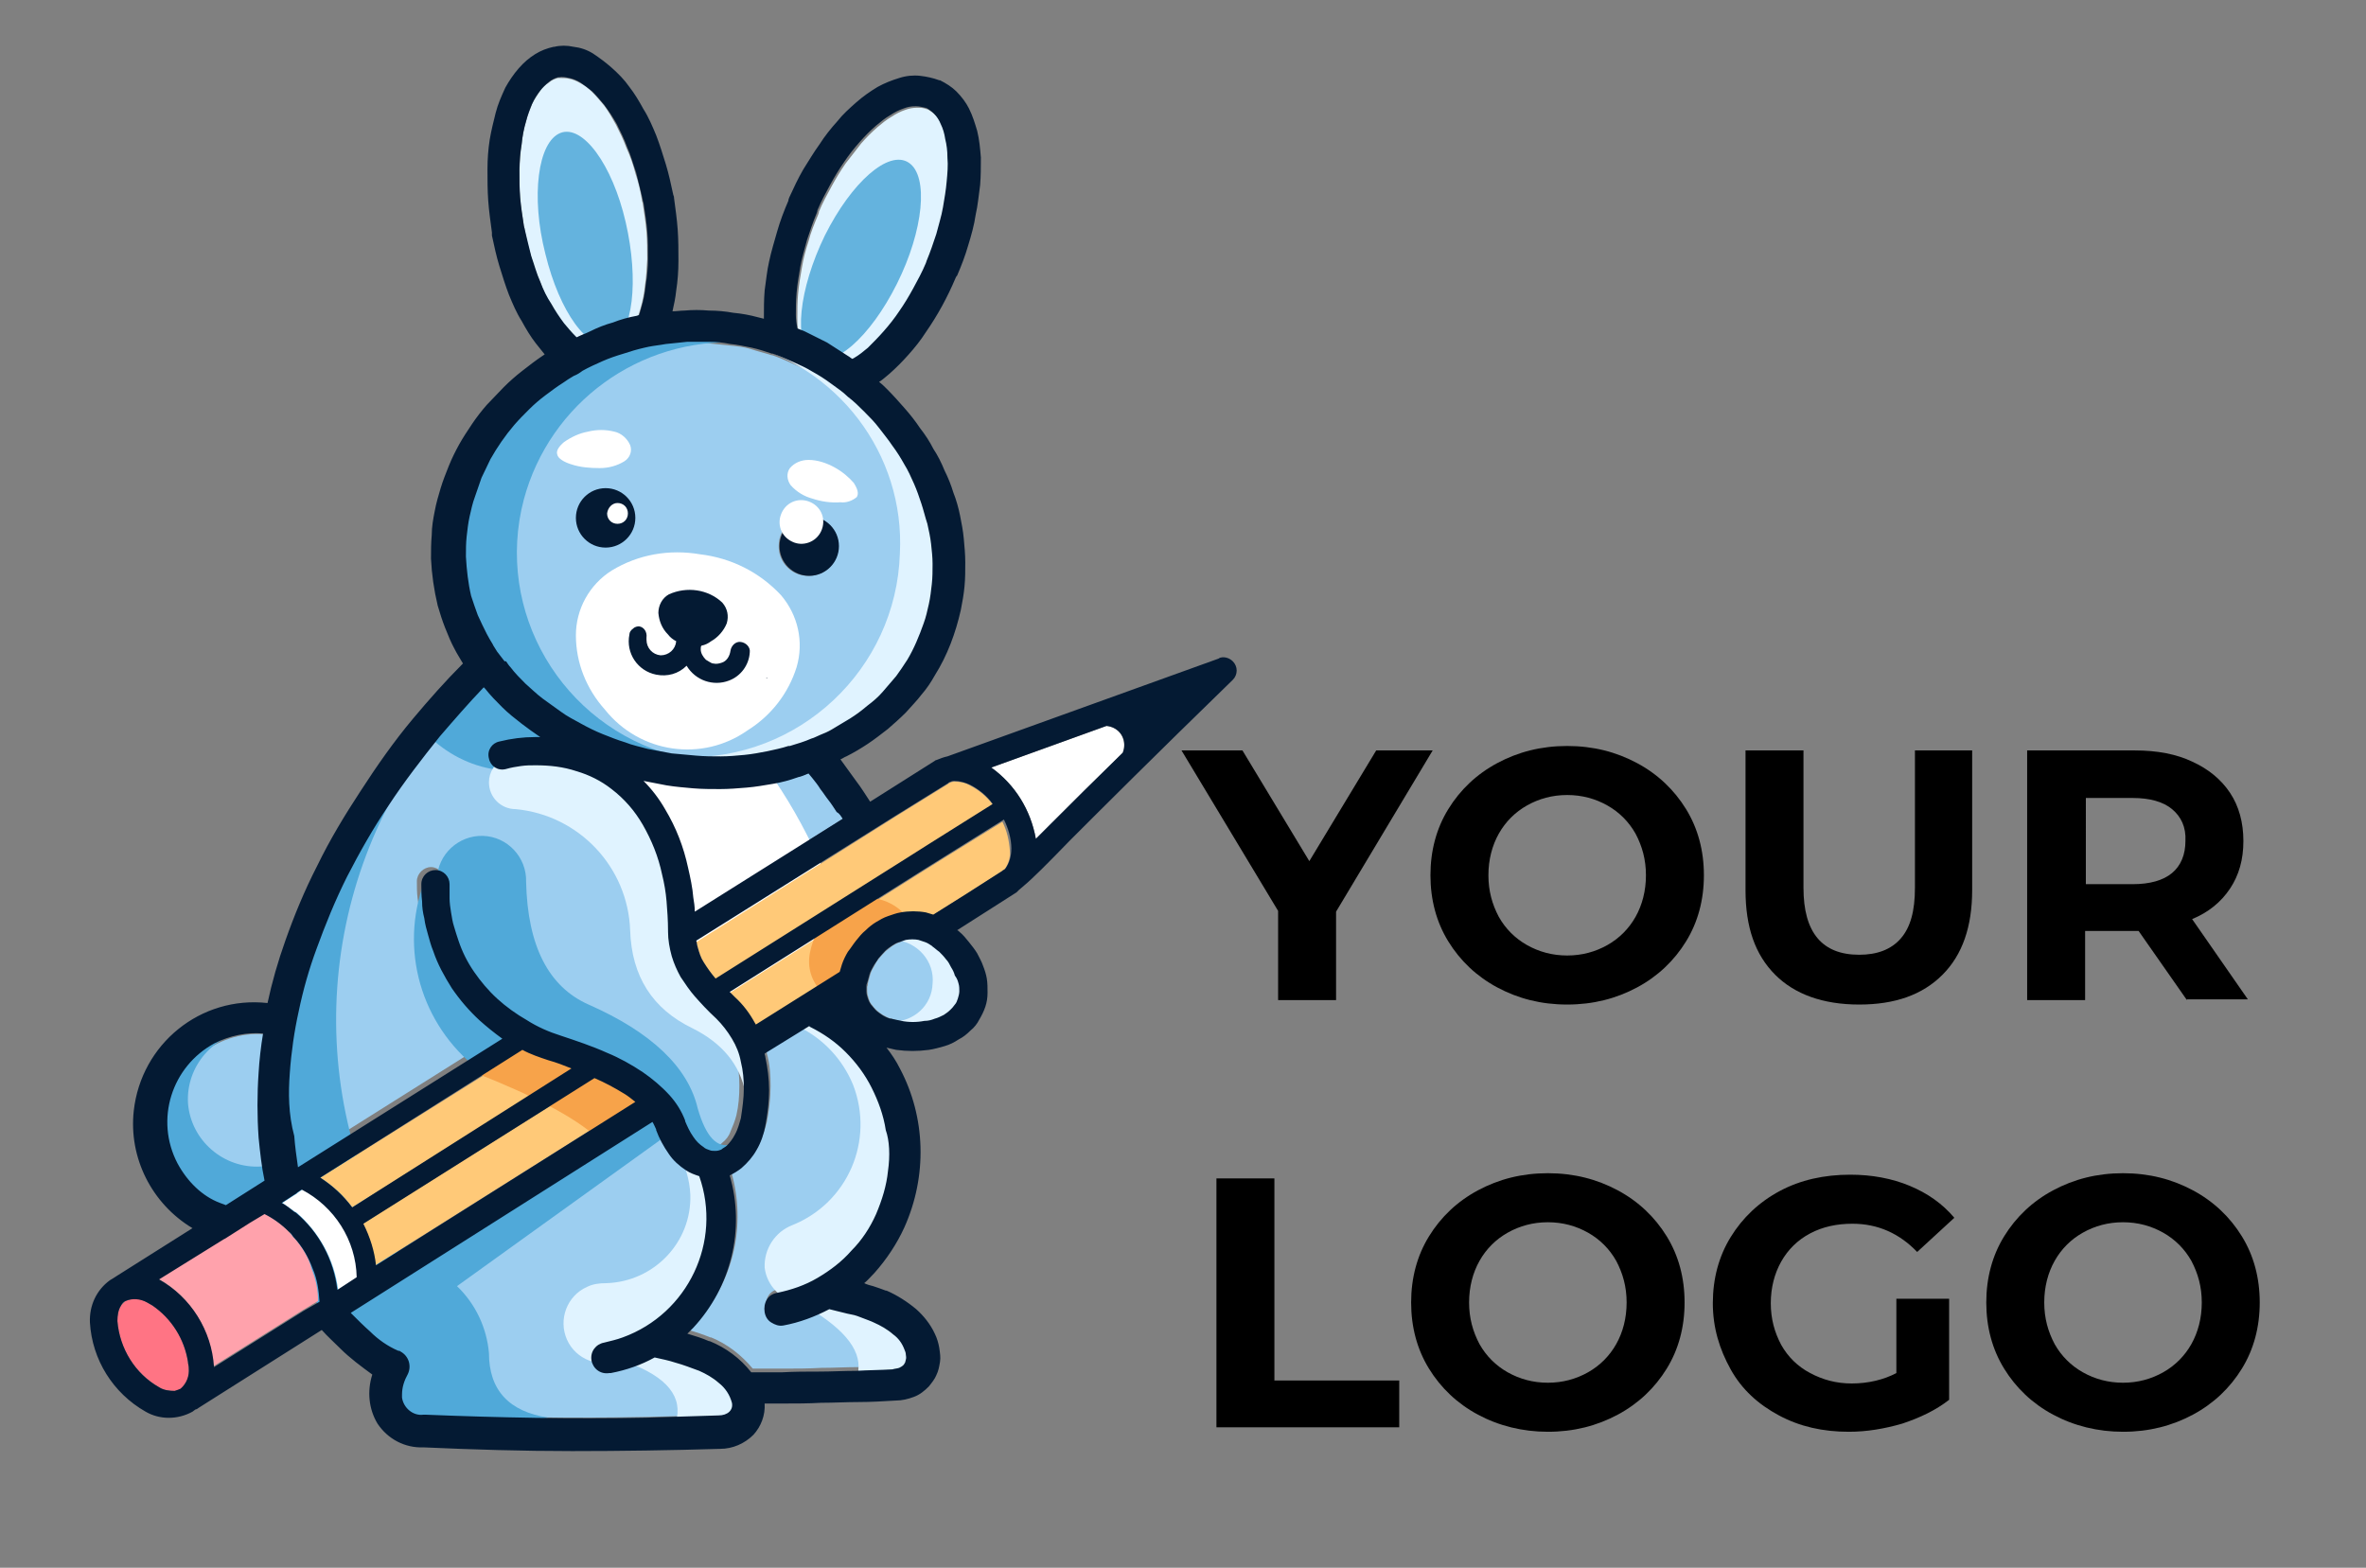<?xml version="1.0" encoding="utf-8"?>
<!-- Generator: Adobe Illustrator 25.2.0, SVG Export Plug-In . SVG Version: 6.00 Build 0)  -->
<svg version="1.1" id="Layer_1" xmlns="http://www.w3.org/2000/svg" xmlns:xlink="http://www.w3.org/1999/xlink" x="0px" y="0px"
	 viewBox="0 0 318.4 211" style="enable-background:new 0 0 318.4 211;" xml:space="preserve">
<rect x="0" y="0" width="318.4" height="211" fill="#808080" stroke="none"/>
<style type="text/css">
	.st0{fill:#9CCEF0;}
	.st1{fill-rule:evenodd;clip-rule:evenodd;fill:#FFFFFF;}
	.st2{fill:#041A33;}
	.st3{fill-rule:evenodd;clip-rule:evenodd;fill:#50A9D9;}
	.st4{fill-rule:evenodd;clip-rule:evenodd;fill:#E0F3FF;}
	.st5{fill:#E0F3FF;}
	.st6{fill-rule:evenodd;clip-rule:evenodd;fill:#64B3DE;}
	.st7{fill:#FFC978;}
	.st8{fill:#FF7484;}
	.st9{fill:#FFFFFF;}
	.st10{fill:#FFA2AC;}
	.st11{fill-rule:evenodd;clip-rule:evenodd;fill:#F7A34A;}
</style>
<path class="st0" d="M111.7,107.7c-0.4-0.5-0.7-1-1.1-1.5c-0.4-0.5-0.8-1-1.1-1.5L109,104c-0.5,0.2-0.9,0.3-1.4,0.5
	c-1.1,0.3-2.3,0.6-3.4,0.9c-1.2,0.2-2.3,0.4-3.5,0.5c-1.2,0.1-2.4,0.2-3.6,0.2c-1.2,0-2.4,0-3.6-0.1c-1.2-0.1-2.4-0.2-3.6-0.4
	c-1-0.1-2.1-0.3-3.1-0.6c1.1,1.1,2.1,2.4,2.9,3.8c1.4,2.4,2.5,5.1,3.1,7.9c0.3,1.3,0.5,2.7,0.7,4c0.1,0.6,0.1,1.3,0.2,1.9l19.9-12.5
	c-0.2-0.3-0.4-0.6-0.6-1C112.4,108.7,112,108.2,111.7,107.7L111.7,107.7z"/>
<path class="st0" d="M39.5,156.7L67,139.4c-1.1-0.7-2.1-1.6-3.1-2.5c-1.4-1.3-2.6-2.7-3.7-4.3c-1-1.6-1.9-3.2-2.5-5
	c-0.3-0.7-0.5-1.4-0.7-2.2c-0.2-0.7-0.4-1.5-0.5-2.2c-0.1-0.8-0.2-1.5-0.3-2.3c-0.1-0.8-0.1-1.5-0.1-2.3c0-1,0.9-1.9,1.9-1.9
	c1,0,1.9,0.9,1.9,1.9v0.7c0,0.4,0,0.8,0,1.2c0,0.6,0.1,1.3,0.2,1.9c0.1,0.6,0.2,1.3,0.4,1.9c0.2,0.6,0.4,1.2,0.6,1.9
	c0.5,1.5,1.3,2.9,2.1,4.2c0.9,1.3,1.9,2.5,3.1,3.6c1.2,1.1,2.6,2.1,4,2.9c1.5,0.9,3,1.6,4.6,2.1h0c2.1,0.6,4.2,1.4,6.2,2.3
	c1.7,0.7,3.3,1.6,4.8,2.6c1.3,0.9,2.6,1.9,3.6,3.1c0.9,1,1.6,2.2,2.1,3.4v0.1c0.3,0.8,0.6,1.5,1.1,2.1c0.4,0.5,0.9,1,1.4,1.4
	c0.3,0.2,0.5,0.3,0.8,0.4c0.3,0.1,0.5,0.1,0.8,0.1c0.3,0,0.5-0.1,0.8-0.2c0.3-0.1,0.5-0.3,0.7-0.5c0.5-0.4,0.9-0.9,1.1-1.5
	c0.3-0.7,0.6-1.4,0.8-2.2c0.3-1.3,0.4-2.6,0.4-4c0-1.2-0.1-2.4-0.4-3.6c-0.3-1.1-0.7-2.1-1.2-3.1c-0.6-1-1.3-1.9-2.1-2.7
	c-1.1-1.1-2.1-2.1-2.9-3c-0.7-0.8-1.4-1.7-1.9-2.6c-0.5-0.9-0.9-1.8-1.2-2.8c-0.3-1.1-0.4-2.2-0.5-3.3v-0.1c0-1.4-0.1-2.7-0.2-4
	c-0.1-1.2-0.3-2.4-0.6-3.6c-0.5-2.3-1.4-4.6-2.5-6.6c-1.1-1.8-2.5-3.5-4.2-4.8c-1.4-1.1-3-1.9-4.7-2.4c-1.8-0.5-3.6-0.8-5.5-0.8
	c-0.7,0-1.4,0.1-2,0.1c-0.7,0.1-1.4,0.2-2,0.4c-1,0.2-2-0.4-2.3-1.4c-0.2-1,0.4-2,1.4-2.3c1.6-0.4,3.2-0.6,4.8-0.6h0.7
	c-0.9-0.6-1.7-1.2-2.5-1.8c-0.9-0.7-1.8-1.5-2.6-2.2c-0.8-0.8-1.6-1.6-2.3-2.5l-0.2-0.2c-2.1,2.2-4.1,4.4-5.9,6.6
	c-2.5,3-4.8,6.1-6.9,9.3c-2,3.1-3.9,6.3-5.6,9.6c-1.6,3.1-3,6.4-4.1,9.7c-1,2.8-1.8,5.6-2.4,8.4c-0.6,2.7-1,5.5-1.2,8.3
	c-0.2,2.7-0.2,5.4,0,8C39.1,153.9,39.3,155.3,39.5,156.7L39.5,156.7z"/>
<path class="st1" d="M91.3,94.5c10.1,0,23.9,27,23.2,37.6v0.3c-0.6,0.4-1.1,0.9-1.5,1.4c-2.3,0.9-4.3,2.4-5.8,4.3l-0.6,0.6
	c-0.7,0.5-1.2,1-1.8,1.6c-0.6,0-1.1,0.1-1.7,0.3c-1.2,0.2-2.3,0.6-3.4,1.2c-0.2-0.3-0.4-0.6-0.6-0.9c-0.1-0.1-0.2-0.3-0.3-0.4
	c-0.6-1-1.2-2-1.9-2.9c-0.3-0.9-0.6-1.8-1-2.7v0c-0.5-1.3-1.2-2.4-2.2-3.4c-0.4-0.4-0.8-0.8-1.3-1.1c-0.3-0.3-0.7-0.6-1.1-0.8
	c-0.1-0.1-0.3-0.2-0.4-0.3c0.1-0.5,0.2-1.1,0.2-1.7v-0.1c0.1-0.5,0.2-1,0.2-1.5v-3.6c0-1.7-0.6-3.3-1.7-4.5
	c-0.1-0.5-0.2-0.9-0.3-1.3c-0.2-0.8-0.4-1.7-0.8-2.4c-0.1-0.4-0.3-0.8-0.5-1.2l-0.1-0.3c-0.2-0.8-0.6-1.5-1-2.2
	c-0.2-0.5-0.5-1-0.8-1.5c-0.6-1.1-1.5-2.1-2.6-2.9c-0.5-0.5-1-0.9-1.6-1.2c-1.7-1.5-3.9-2.3-6.2-2.4h-0.5
	C79.8,97.3,81.2,94.5,91.3,94.5L91.3,94.5z"/>
<path class="st0" d="M29.8,162c0.3,0.1,0.5,0.2,0.8,0.3l5.2-3.3c-0.4-1.9-0.6-3.9-0.8-5.8c-0.2-2.9-0.3-5.8,0-8.7
	c0.1-1.8,0.3-3.6,0.6-5.3c-6.6-0.5-12.4,4.4-12.9,11C22.2,155.2,25.1,160,29.8,162L29.8,162z"/>
<path class="st0" d="M117.4,145.8c-0.9-1.8-2.1-3.4-3.5-4.8c-1.4-1.4-3-2.5-4.8-3.4l-0.1-0.1l-5.9,3.8c0,0.2,0.1,0.3,0.1,0.5
	c0.4,1.4,0.5,2.9,0.5,4.4c0,1.6-0.2,3.2-0.5,4.8v0c-0.3,1.2-0.7,2.3-1.2,3.3c-0.5,0.9-1.2,1.7-2,2.4c-0.5,0.4-1,0.7-1.6,1
	c2.1,7.2,0.3,15-4.9,20.5c-0.3,0.3-0.5,0.5-0.8,0.8c1,0.3,1.9,0.6,2.9,1l0.1,0c2.2,0.9,4.1,2.4,5.6,4.2h4.1c1.7,0,3.4,0,5.1-0.1
	c1.7,0,3.3-0.1,4.9-0.1c1.6,0,3.3-0.1,4.9-0.2c0.3,0,0.6-0.1,0.9-0.2c0.2-0.1,0.4-0.2,0.6-0.4c0.1-0.1,0.2-0.2,0.2-0.3
	c0.1-0.1,0.1-0.3,0.1-0.4c0-0.2,0-0.4,0-0.7c-0.1-0.3-0.1-0.5-0.2-0.7c-0.4-0.8-0.9-1.4-1.5-2c-0.8-0.7-1.7-1.2-2.6-1.6
	c-0.5-0.2-1-0.4-1.5-0.6c-0.5-0.2-1.1-0.3-1.6-0.5s-1.1-0.3-1.7-0.4c-0.4-0.1-0.8-0.2-1.2-0.3c-2,1.1-4.1,1.8-6.2,2.2h0
	c-0.6,0.1-1.1,0-1.6-0.4c-0.5-0.3-0.8-0.8-0.9-1.4c-0.1-0.6,0-1.2,0.3-1.7c0.3-0.5,0.8-0.8,1.4-0.9c1.9-0.4,3.7-1.1,5.4-2
	c1.7-1,3.3-2.2,4.6-3.7c1.3-1.5,2.4-3.1,3.3-4.9c0.8-1.8,1.4-3.8,1.6-5.8c0.3-2,0.2-4-0.2-6C119,149.6,118.4,147.6,117.4,145.8
	L117.4,145.8z"/>
<path class="st0" d="M96.6,185.9c-0.8-0.7-1.7-1.2-2.6-1.6c-1-0.4-2.1-0.8-3.2-1.1c-0.9-0.3-1.9-0.5-2.8-0.7c-1.9,1-3.9,1.7-5.9,2.1
	c-1.1,0.3-2.2-0.4-2.5-1.6c-0.3-1.1,0.4-2.2,1.6-2.5c0.1,0,0.1,0,0.2,0c9.2-1.7,15.3-10.6,13.5-19.8c-0.2-0.9-0.4-1.7-0.7-2.5
	c-0.6-0.2-1.2-0.5-1.8-0.8c-0.9-0.6-1.7-1.3-2.3-2.2c-0.7-1-1.3-2-1.7-3.2l0-0.1c-0.1-0.3-0.3-0.6-0.5-1l-40.8,25.7
	c0.9,0.9,1.8,1.8,2.6,2.5c1.1,1.1,2.4,2,3.8,2.6c1.2,0.3,1.8,1.6,1.5,2.8c0,0.1-0.1,0.2-0.1,0.3c-0.5,0.9-0.7,1.8-0.8,2.8
	c0,1.4,1.1,2.6,2.5,2.7c0.1,0,0.2,0,0.4,0h0.1c9.9,0.5,19.9,0.6,29.8,0.4c3.3-0.1,6.6-0.1,9.7-0.3c1.2,0,2-0.7,1.7-1.9
	C98.1,187.5,97.5,186.5,96.6,185.9L96.6,185.9z"/>
<path class="st0" d="M63.5,80.2c0.2,0.9,0.5,1.7,0.9,2.6c0.3,0.8,0.7,1.7,1.2,2.5c0.3,0.5,0.5,1,0.8,1.4l0.1,0.2
	c0.2,0.3,0.3,0.5,0.5,0.8c0.3,0.5,0.6,0.9,1,1.3l0.1,0.2c0.2,0.3,0.4,0.5,0.6,0.8c0.6,0.8,1.3,1.5,2,2.2c0.7,0.7,1.5,1.3,2.3,2
	c0.8,0.6,1.6,1.2,2.5,1.8c0.9,0.6,1.8,1.1,2.7,1.6c0.9,0.5,1.9,0.9,2.9,1.4c1,0.4,2,0.8,3,1.1c1,0.3,2.1,0.6,3.1,0.9
	c1.1,0.2,2.1,0.4,3.2,0.6c1.1,0.2,2.2,0.3,3.3,0.3c1.1,0.1,2.2,0.1,3.3,0.1c1.1,0,2.1-0.1,3.2-0.2c1.1-0.1,2.1-0.3,3.1-0.5
	c1-0.2,1.9-0.4,2.8-0.7l0.2,0c1-0.3,2-0.6,2.9-1c0.4-0.2,0.8-0.4,1.2-0.5c0.4-0.2,1-0.5,1.5-0.7c0.9-0.5,1.7-1,2.5-1.5
	c0.8-0.5,1.6-1.1,2.3-1.7c0.7-0.6,1.4-1.2,2.1-1.9c0.6-0.7,1.2-1.4,1.8-2.1c0.6-0.7,1.1-1.5,1.5-2.2c1.4-2.3,2.4-4.8,2.9-7.5
	c0.2-0.9,0.3-1.8,0.4-2.7c0.1-0.9,0.1-1.8,0.1-2.7c0-0.9-0.1-1.8-0.2-2.7c-0.1-0.9-0.3-1.8-0.5-2.7c-0.2-0.9-0.5-1.8-0.8-2.7
	c-0.3-0.9-0.6-1.8-1-2.7c-0.4-0.9-0.8-1.7-1.3-2.6c-0.5-0.8-1-1.7-1.6-2.5c-0.6-0.8-1.2-1.6-1.8-2.4c-0.6-0.8-1.3-1.5-2-2.2
	c-0.7-0.7-1.4-1.4-2.2-2c-0.8-0.6-1.5-1.2-2.4-1.8c-0.8-0.6-1.7-1.1-2.5-1.6c-0.8-0.5-1.7-0.9-2.6-1.3c-0.9-0.4-1.8-0.8-2.7-1.1
	l-0.1,0c-0.9-0.3-1.8-0.5-2.7-0.8s-1.9-0.4-2.9-0.5s-2-0.2-2.9-0.3c-1-0.1-2-0.1-2.9,0c-1,0.1-2,0.1-2.9,0.3l-0.5,0.1
	c-0.8,0.1-1.6,0.3-2.3,0.4c-1,0.2-1.9,0.5-2.8,0.8c-0.9,0.3-1.9,0.7-2.8,1c-0.9,0.4-1.8,0.8-2.7,1.3c-0.4,0.2-0.8,0.4-1.2,0.7
	c-0.4,0.2-0.9,0.6-1.4,0.9c-0.8,0.5-1.6,1.1-2.4,1.7c-0.8,0.6-1.5,1.3-2.2,1.9c-0.7,0.7-1.4,1.4-2,2.1c-0.6,0.7-1.2,1.5-1.7,2.2
	c-0.5,0.8-1,1.6-1.5,2.4c-0.5,0.8-0.9,1.6-1.2,2.5c-0.4,0.8-0.7,1.7-0.9,2.6c-0.3,0.9-0.5,1.7-0.7,2.6c-0.2,0.9-0.3,1.8-0.4,2.7
	C62.5,74.9,62.7,77.7,63.5,80.2L63.5,80.2z M108.9,69.5c2.2,0,4,1.9,3.9,4.1c0,2.2-1.9,4-4.1,3.9c-2.2,0-4-1.9-3.9-4.1
	c0-1.1,0.5-2.1,1.2-2.8C106.9,69.9,107.9,69.5,108.9,69.5z M103.3,91.3l-0.1-0.1C103.2,91.2,103.3,91.2,103.3,91.3L103.3,91.3z
	 M86.2,84.4c0.7,0.1,1.2,0.8,1,1.5C87,87,87.7,88,88.8,88.2c0,0,0.1,0,0.1,0c0.2,0,0.4,0,0.5,0c0.4-0.1,0.7-0.2,1-0.4
	c0.4-0.4,0.7-0.9,0.7-1.4c-0.4-0.3-0.8-0.6-1.1-0.9c-0.8-0.8-1.2-1.8-1.3-2.9c0-1,0.5-2,1.4-2.5c2.4-1.1,5.2-0.7,7.1,1
	c0.7,0.7,1,1.8,0.6,2.8c-0.4,1-1.1,1.9-2.1,2.4c-0.4,0.3-0.9,0.4-1.3,0.6c0,0.2-0.1,0.4-0.1,0.5c0,0.5,0.3,1.1,0.7,1.4
	c0.1,0.1,0.3,0.2,0.5,0.3c0.2,0.1,0.3,0.1,0.5,0.2c0.4,0.1,0.7,0,1.1-0.1c0.3-0.1,0.6-0.3,0.8-0.6c0.2-0.3,0.3-0.6,0.4-1
	c0.1-0.7,0.7-1.2,1.4-1.2c0.7,0.1,1.2,0.7,1.2,1.4c-0.2,1.7-1.3,3.2-2.8,3.8c-0.8,0.3-1.6,0.4-2.5,0.3c-0.4-0.1-0.8-0.2-1.1-0.4
	c-0.7-0.3-1.2-0.8-1.7-1.3c-0.1-0.2-0.3-0.4-0.4-0.6c-1.8,1.8-4.7,1.7-6.4,0c-1.1-1.1-1.5-2.6-1.2-4.1c0.1-0.3,0.3-0.6,0.5-0.8
	C85.5,84.4,85.9,84.3,86.2,84.4L86.2,84.4z M81.6,65.7c0-2.2-1.8-3.9-3.9-3.9c-2.2,0-3.9,1.8-3.9,3.9c0,2.2,1.8,3.9,3.9,3.9
	C79.8,69.6,81.6,67.9,81.6,65.7L81.6,65.7z"/>
<circle class="st2" cx="108.9" cy="73.5" r="4"/>
<circle class="st2" cx="81.5" cy="69.7" r="4"/>
<g>
	<path class="st1" d="M94.2,74.6c4.2,0.5,8,2.4,10.9,5.5c2.3,2.7,3.1,6.3,2.1,9.7c-1.1,3.5-3.4,6.5-6.6,8.5
		c-6.1,4.3-14.5,3.1-19.2-2.8c-2.5-2.8-3.9-6.3-3.9-10c0-3.5,1.8-6.8,4.8-8.7C85.9,74.6,90.1,73.9,94.2,74.6"/>
	<path class="st1" d="M112.3,62.9c-1.1-0.6-2.3-1-3.5-1c-1,0-1.9,0.4-2.5,1.1c-0.5,0.7-0.4,1.6,0.1,2.3c0.8,0.9,1.8,1.5,2.9,1.8
		c1.2,0.4,2.5,0.6,3.8,0.5c0.8,0.1,1.6-0.2,2.2-0.7c0.3-0.5,0.1-1.1-0.4-1.9C114.3,64.3,113.4,63.5,112.3,62.9"/>
	<path class="st1" d="M79.1,58.1c1.2-0.3,2.4-0.3,3.6,0c0.9,0.2,1.7,0.9,2.1,1.8c0.3,0.8,0,1.7-0.8,2.2c-1,0.6-2.1,0.9-3.3,0.9
		c-1.3,0-2.6-0.1-3.8-0.5c-1-0.3-1.8-0.8-1.9-1.3c-0.2-0.5,0.2-1.1,0.9-1.7C76.9,58.8,78,58.3,79.1,58.1"/>
	<path class="st1" d="M110.5,71.5c0.7-1.5,0.1-3.2-1.4-3.9c-1.5-0.7-3.2-0.1-3.9,1.4c-0.7,1.5-0.1,3.2,1.4,3.9
		C108,73.6,109.8,73,110.5,71.5"/>
	<path class="st1" d="M83.1,67.7c0.8,0,1.4,0.6,1.4,1.4c0,0.8-0.6,1.4-1.4,1.4c-0.8,0-1.4-0.6-1.4-1.4c0,0,0,0,0,0
		C81.8,68.3,82.4,67.7,83.1,67.7"/>
	<path class="st3" d="M66.9,162.2c-6.4,2.3-10.9,4.4-13.3,6.3C40,144.9,43.2,115.2,61.6,95c-24.6,28.3-31.5,56.8-17.6,83.1
		c0.4-0.6,0.9-1.2,1.4-1.7l8,7.9c-0.7,4.7,1.3,7.7,6,8.8l14.4-2.3c-5.3-0.8-8-3.7-8-8.7c-0.3-3.4-1.8-6.6-4.3-9l29.2-21l-2.7-3.9
		L66.9,162.2z M53.4,171c0.8-0.7,1.7-1.3,2.6-1.8c0.4-0.3,0.7-0.5,1.1-0.8c1.1-1.1,2.6-2,4.1-2.4l-16,10.6c0.7-0.8,1.6-1.4,2.5-1.9
		c0.8-0.7,1.7-1.3,2.7-1.8c0.2-0.1,0.3-0.2,0.5-0.3c0.3-0.3,0.7-0.5,1-0.8C52.5,171.5,53,171.2,53.4,171L53.4,171z"/>
	<path class="st3" d="M39.2,155.7l-1.2,8.6c-7,1.7-14-2.6-15.7-9.6c-1.7-7,2.6-14,9.6-15.7c0.6-0.1,1.3-0.3,1.9-0.3
		c-5,0.4-8.8,4.8-8.5,9.8c0.4,5,4.8,8.8,9.8,8.5C36.6,156.8,38,156.4,39.2,155.7"/>
	<path class="st3" d="M79.8,101.8v-1.6C70,88.5,62.9,88.4,58.5,99.8c2.7,2.3,6,3.7,9.5,3.9L79.8,101.8"/>
	<path class="st3" d="M90.9,153.4c4.7,3.4,7.1,3.6,7.5,0.6c-1.9,0.6-3.4-1-4.5-4.8c-1.3-5.6-6.3-10.3-14.7-14
		c-5.4-2.4-8.2-7.9-8.4-16.5c0.1-3.3-2.5-6.1-5.8-6.2c-3.3-0.1-6.1,2.5-6.2,5.8c0,0.2,0,0.4,0,0.6c0,2.5,0.3,5.1,0.8,7.5
		c-1.2-2.2-2.1-4.5-2.8-6.9c-3,9.2,0.3,19.2,8.2,24.9l6.3-4.5c-0.3-0.2-0.6-0.4-0.9-0.6c1.8,0.7,3.7,1.1,5.6,1.4
		C84.8,144.9,89.8,149.1,90.9,153.4"/>
	<path class="st4" d="M99.6,46.1c3.5-0.2,6.9,0.1,10.2,1.1c1,0.7,2.1,1.1,3.3,1.2c1.6,0.7,3.2,1.6,4.6,2.6c0.2,0.3,0.3,0.6,0.5,0.8
		l0.1,0.2c0.4,0.7,0.8,1.4,1.2,2.1c0.1,0.2,0.2,0.4,0.3,0.6c0.3,0.6,0.6,1.1,1,1.6c0.2,0.4,0.4,0.8,0.7,1.1c0.2,0.5,0.5,0.9,0.9,1.4
		l0.4,0.6c0.4,0.5,0.9,1,1.4,1.4c0.1,0.1,0.2,0.2,0.3,0.3c-0.1,1.2,0,2.4,0.4,3.6c0.2,0.4,0.3,0.9,0.4,1.4c0.1,0.4,0.2,0.8,0.3,1.2
		l0.1,0.4c0.2,0.7,0.2,1.4,0.4,2.1c0.1,0.5,0.2,1,0.4,1.5l0.3,1l0.1,0.5c0,0.1,0,0.2,0,0.3c0,0.6,0.1,1.3,0.3,1.9
		c0,0.5,0.1,1,0.2,1.5c-0.1,0.7-0.1,1.3,0,2l-1,6.8l0.3-0.6c-0.3,0.6-0.5,1.3-0.6,2c-0.3,0.7-0.5,1.4-0.6,2.1l-0.3,0.7
		c-0.2,0.6-0.4,1.2-0.5,1.9c-7.4,10.4-20.7,14.7-32.8,10.5c15.6,0.5,28.7-11.8,29.2-27.4C121.8,61.1,112.7,49.2,99.6,46.1"/>
	<path class="st3" d="M99.6,46.1c-14.9-5.6-31.4,2-37,16.8c-5.6,14.9,2,31.4,16.8,37c3.6,1.4,7.5,2,11.3,1.8
		c-15.1-4-24.2-19.4-20.2-34.5C74,54.2,86.1,45.4,99.6,46.1"/>
</g>
<path class="st5" d="M75.8,43.6c0.5,0.6,1,1.2,1.6,1.8l0.1,0.1c0.6-0.3,1.2-0.6,1.8-0.8c1-0.4,2.1-0.8,3.1-1.2
	c1.1-0.3,2.1-0.6,3.2-0.9l0.3-0.1c0.1-0.3,0.2-0.7,0.3-1c0.3-1,0.5-2.1,0.6-3.1c0.2-1.2,0.2-2.3,0.3-3.5c0-1.2,0-2.5-0.1-3.7
	c-0.1-1.2-0.3-2.5-0.5-3.8L86.4,27V27c-0.2-1.3-0.5-2.5-0.9-3.7c-0.3-1.2-0.7-2.3-1.2-3.4c-0.4-1.1-0.9-2.1-1.4-3.1
	c-0.5-0.9-1-1.8-1.6-2.6c-0.5-0.6-1-1.2-1.6-1.8c-0.5-0.5-1-0.9-1.6-1.2c-0.5-0.3-1-0.5-1.5-0.6c-0.4-0.1-0.9-0.1-1.4-0.1h-0.1
	c-0.4,0.1-0.9,0.3-1.2,0.6c-0.5,0.3-0.9,0.7-1.2,1.1c-0.4,0.6-0.8,1.2-1.1,1.8c-0.3,0.8-0.6,1.5-0.8,2.3c-0.3,1-0.5,2.1-0.6,3.1
	c-0.2,1.2-0.2,2.3-0.3,3.5c0,1.2,0,2.5,0.1,3.7c0.1,1.2,0.3,2.5,0.5,3.8l0.1,0.4v0.1c0.2,1.2,0.5,2.5,0.9,3.7
	c0.3,1.2,0.7,2.3,1.2,3.4c0.4,1.1,0.9,2.1,1.4,3.1C74.7,41.9,75.2,42.8,75.8,43.6L75.8,43.6z"/>
<path class="st5" d="M107.4,44.4c0.3,0.1,0.7,0.3,1,0.4c1,0.4,2,0.9,3,1.5c1,0.5,1.9,1.1,2.8,1.8c0.2,0.1,0.4,0.3,0.6,0.4l0.2-0.1
	c0.7-0.4,1.3-0.9,1.9-1.4c0.8-0.7,1.5-1.4,2.2-2.2c0.7-0.9,1.4-1.8,2.1-2.7c0.7-1,1.3-2,1.9-3.1c0.6-1.1,1.1-2.2,1.7-3.4l0.1-0.3
	c0.5-1.2,1-2.4,1.3-3.6c0.4-1.2,0.7-2.4,0.9-3.6c0.2-1.1,0.4-2.3,0.5-3.5c0.1-1.1,0.1-2.1,0.1-3.2c0-0.8-0.1-1.7-0.3-2.5
	c-0.1-0.7-0.3-1.3-0.6-2c-0.2-0.5-0.5-1-0.9-1.4c-0.3-0.3-0.7-0.6-1.1-0.8h-0.1c-0.4-0.2-0.9-0.2-1.3-0.2c-0.5,0-1.1,0.1-1.6,0.3
	c-0.6,0.2-1.2,0.5-1.8,0.9c-0.7,0.4-1.3,0.9-1.9,1.4c-0.8,0.7-1.5,1.4-2.2,2.2c-0.7,0.9-1.4,1.8-2.1,2.7c-0.7,1-1.3,2-1.9,3.1
	c-0.6,1.1-1.2,2.2-1.7,3.4v0.1l-0.1,0.3c-0.5,1.2-1,2.4-1.3,3.6c-0.4,1.2-0.7,2.4-0.9,3.6c-0.2,1.1-0.4,2.3-0.5,3.5
	c-0.1,1.1-0.1,2.1-0.1,3.2C107.3,43.3,107.3,43.8,107.4,44.4L107.4,44.4z"/>
<path class="st6" d="M122.3,21.9c-2.7-1.8-7.7,2.6-11.3,9.8c-3.5,7.2-4.3,14.5-1.6,16.3c2.7,1.8,7.7-2.6,11.3-9.8
	C124.3,31,125,23.7,122.3,21.9"/>
<path class="st6" d="M75.4,17.9c3-1.2,7,4.2,8.8,12s1,15.1-2,16.3c-3,1.2-6.9-4.2-8.8-12C71.4,26.4,72.4,19.1,75.4,17.9"/>
<path class="st7" d="M85.5,148.3c-0.5-0.4-1-0.8-1.5-1.1c-1.3-0.8-2.6-1.5-4-2.1l-31.2,19.6c0.9,1.7,1.5,3.6,1.7,5.6L85.5,148.3z"/>
<path class="st7" d="M73.9,142.8c-1.2-0.4-2.4-0.9-3.5-1.4l-27.3,17.1c1.7,1.1,3.1,2.4,4.3,4L77,143.9
	C76.1,143.5,75,143.2,73.9,142.8L73.9,142.8z"/>
<path class="st7" d="M93.9,127.6c0.2,0.7,0.4,1.4,0.8,2c0.5,0.8,1,1.5,1.6,2.2l25.7-16.2l3-1.9l8.6-5.4c-0.8-1.1-1.9-2-3.1-2.6
	c-0.6-0.4-1.4-0.5-2.1-0.5c-0.2,0-0.5,0.1-0.7,0.2l-0.1,0.1l-7.1,4.4l-26.8,16.9C93.8,127,93.8,127.3,93.9,127.6L93.9,127.6z"/>
<path class="st8" d="M23.7,179c-0.8-1.3-1.9-2.5-3.2-3.3c-0.2-0.1-0.5-0.3-0.7-0.4c-0.9-0.6-1.9-0.6-2.9-0.2
	c-0.2,0.2-0.4,0.4-0.6,0.6c-0.4,0.6-0.5,1.4-0.5,2.1c0.3,3.7,2.3,7,5.6,8.9c0.6,0.4,1.4,0.5,2.1,0.5c0.3,0,0.5-0.1,0.8-0.2
	c0.8-0.7,1.2-1.7,1.1-2.7c0-0.3,0-0.5-0.1-0.8C25.1,181.8,24.5,180.3,23.7,179z"/>
<path class="st0" d="M128.1,130.2c-0.2-0.4-0.5-0.7-0.7-1.1c-0.3-0.3-0.6-0.7-0.9-1c-0.3-0.3-0.6-0.5-0.9-0.7l-0.1-0.1
	c-0.3-0.2-0.6-0.3-0.9-0.5c-0.3-0.1-0.6-0.2-0.9-0.3c-0.6-0.1-1.2-0.1-1.7,0c-0.3,0.1-0.6,0.2-0.9,0.3c-0.3,0.1-0.7,0.3-1,0.5
	c-0.3,0.2-0.6,0.5-0.9,0.7c-0.3,0.3-0.6,0.6-0.9,1c-0.3,0.3-0.5,0.7-0.7,1.1c-0.2,0.3-0.4,0.7-0.5,1.1c-0.1,0.4-0.2,0.7-0.3,1.1
	c0,0.2,0,0.3-0.1,0.5c0,0.2,0,0.4,0,0.6c0,0.3,0.1,0.7,0.2,1c0.1,0.3,0.2,0.6,0.4,0.8c0.2,0.3,0.4,0.5,0.6,0.7
	c0.3,0.3,0.6,0.5,0.9,0.7c0.4,0.2,0.7,0.4,1.1,0.5h0.1c0.5,0.2,0.9,0.3,1.4,0.3c1,0.2,2.1,0.2,3.1,0c0.5-0.1,0.9-0.2,1.4-0.3
	c0.4-0.1,0.8-0.3,1.2-0.5c0.3-0.2,0.6-0.4,0.9-0.7c0.2-0.2,0.4-0.5,0.6-0.7c0.2-0.3,0.3-0.5,0.4-0.8c0.1-0.3,0.2-0.6,0.2-1
	c0-0.4,0-0.7-0.1-1c-0.1-0.4-0.2-0.7-0.3-1.1C128.5,130.8,128.4,130.5,128.1,130.2L128.1,130.2z"/>
<path class="st9" d="M150.9,98.9c-0.4-0.7-1.2-1.1-2-1.2l-15.5,5.6c3.2,2.3,5.3,5.7,6,9.6l2.3-2.3c2.4-2.4,5.5-5.5,9.4-9.3
	C151.4,100.5,151.3,99.6,150.9,98.9L150.9,98.9z"/>
<path class="st10" d="M40.8,168.2c-0.4-0.6-0.8-1.2-1.3-1.7l-0.1-0.1c-0.2-0.3-0.5-0.5-0.7-0.8c-0.9-0.9-2-1.7-3.2-2.3l-2,1.2
	l-3.3,2.1l-0.2,0.1l-8.7,5.4c4.3,2.4,7.1,6.9,7.4,11.8l12.1-7.6l2-1.2c0-1.5-0.3-3-0.9-4.4C41.7,169.8,41.3,169,40.8,168.2
	L40.8,168.2z"/>
<path class="st9" d="M46,165c-1.3-2.1-3.1-3.8-5.3-4.9l-0.6,0.4l-0.1,0.1l-2,1.3c0.6,0.4,1.1,0.8,1.7,1.2l0.2,0.1
	c3.1,2.7,5.1,6.4,5.6,10.4l2.7-1.7C48,169.4,47.3,167,46,165L46,165z"/>
<path class="st7" d="M127,115.5l-3.2,2l-25.7,16.2l0.7,0.7c1,1,1.9,2.2,2.7,3.5c0,0.1,0.1,0.2,0.1,0.2L113,131
	c0.1-0.3,0.2-0.7,0.3-1c0.2-0.6,0.5-1.1,0.8-1.7c0.3-0.5,0.7-1.1,1.1-1.5c0.4-0.5,0.8-1,1.3-1.4c0.4-0.4,0.9-0.8,1.4-1.2
	c0.5-0.3,1-0.6,1.5-0.8c0.5-0.2,1.1-0.4,1.7-0.5c1.1-0.2,2.3-0.2,3.4,0c0.3,0.1,0.7,0.2,1,0.3l4.3-2.7l5-3.2l0.1-0.1
	c0.1-0.1,0.2-0.1,0.3-0.2c0.5-0.7,0.8-1.6,0.7-2.5c-0.1-1.4-0.4-2.7-1-3.9L127,115.5z"/>
<path class="st2" d="M103.1,91.2l0.1,0.1C103.3,91.2,103.2,91.2,103.1,91.2z"/>
<path class="st2" d="M85.2,84.6c-0.3,0.2-0.5,0.5-0.5,0.8c-0.5,2.5,1.1,4.9,3.6,5.4c1.5,0.3,3-0.1,4.1-1.2c1.2,2,3.6,2.8,5.7,2
	c1.6-0.6,2.7-2.1,2.8-3.8c0.1-0.7-0.5-1.3-1.2-1.4c-0.7-0.1-1.3,0.5-1.4,1.2c-0.1,0.7-0.5,1.4-1.2,1.6c-0.3,0.1-0.7,0.2-1.1,0.1
	c-0.2,0-0.3-0.1-0.5-0.2c-0.2-0.1-0.3-0.2-0.5-0.3c-0.4-0.4-0.7-0.9-0.7-1.4c0-0.2,0-0.4,0.1-0.5c0.5-0.1,0.9-0.3,1.3-0.6
	c0.9-0.5,1.7-1.4,2.1-2.4c0.3-1,0.1-2-0.6-2.8c-1.9-1.8-4.8-2.2-7.2-1.1c-0.9,0.5-1.4,1.5-1.4,2.5c0.1,1.1,0.5,2.1,1.3,2.9
	c0.3,0.4,0.7,0.7,1.1,0.9c-0.1,1.1-1,1.9-2.1,1.9c-1.1-0.1-1.9-1-1.9-2.1c0-0.1,0-0.2,0-0.3c0.1-0.7-0.3-1.4-1-1.5
	C85.9,84.3,85.5,84.3,85.2,84.6L85.2,84.6z"/>
<path class="st11" d="M116.9,120.8c1.7,0.1,3.4,0.8,4.6,2c-0.1,0.1-0.3,0.2-0.4,0.3c-1.5,1-2.8,2.4-3.7,4c-0.4,0.7-0.7,1.6-0.8,2.4
	c-0.4,0.7-0.9,1.3-1.5,1.9l-0.2,0.2c-0.2,0.2-0.4,0.4-0.6,0.6c-0.4,0.4-0.8,0.9-1.2,1.4c-0.3,0.4-0.5,0.7-0.8,1.1
	c-0.6-0.3-1.2-0.7-1.7-1.2c-1.4-1.4-2-3.3-1.6-5.3c0.4-2,1.4-3.9,2.9-5.3C113.4,121.7,115.1,120.9,116.9,120.8"/>
<path class="st11" d="M80.1,152.9l8.2-3.5c-1.2-3.5-7.4-7-18.5-10.4c-0.1-0.7-2,1.1-5.8,5.4C71.9,147.5,77.3,150.4,80.1,152.9"/>
<path class="st4" d="M110.3,137c10,4.2,14.7,15.6,10.5,25.6c-1,2.3-2.3,4.4-4.1,6.2c-3.7,4.2-2,7.2,5,9c2.1,1.4,2.6,4.3,1.2,6.4
	c-1.4,2.1-4.3,2.6-6.4,1.2c-0.4-0.3-0.7-0.6-1-0.9c0.4-3-2.2-6-7.8-9.1c-2.5-0.3-4.5-2.3-4.8-4.8c-0.1-2.5,1.4-4.8,3.7-5.7
	c7.5-3,11.1-11.4,8.2-18.9c-1.4-3.4-4-6.2-7.3-7.8C108.5,135.9,109.5,135.6,110.3,137"/>
<path class="st4" d="M97.3,161c-1,6.5-2.7,12.8-5.3,18.9c3.5,1.4,6.5,4.2,9.2,8.4c-0.8,3.3-4.1,4.1-10.1,2.5
	c0.6-3.3-1.9-5.9-7.7-7.8c-2.7,1.2-5.9,0-7.1-2.7c-1.2-2.7,0-5.9,2.7-7.1c0.8-0.4,1.7-0.5,2.6-0.5c6.4-0.2,11.5-5.5,11.3-11.9
	c-0.1-2.1-0.7-4.1-1.8-5.9C95.5,156.6,97.5,158.6,97.3,161"/>
<path class="st4" d="M91.9,128.3c7.5,9,10.3,15.3,8.4,18.8c-0.7-3.8-3.1-6.7-7.1-8.7c-5.4-2.6-8.2-7-8.4-13.2
	c-0.3-8.5-6.9-15.5-15.4-16.3c-2,0-3.6-1.6-3.6-3.6c0-1.4,0.8-2.6,2-3.2c8.3-1.6,16.8,2.1,21.2,9.4L91.9,128.3"/>
<path class="st4" d="M120.1,137.5c2.9,2,6.9,1.2,8.9-1.8c2-2.9,1.2-6.9-1.8-8.9c-2-1.3-4.6-1.5-6.7-0.3c3,0.3,5.3,2.9,5,5.9
	C125.4,135.3,123,137.5,120.1,137.5"/>
<path class="st2" d="M164.1,88.6c-1.4,0.5-14.4,5.2-36.6,13.2c-0.5,0.1-1,0.3-1.5,0.5c-0.1,0-0.2,0.1-0.2,0.1l-8.7,5.5
	c-0.6-0.9-1.2-1.9-1.9-2.8c-0.7-1-1.4-1.9-2.1-2.9c0.3-0.1,0.5-0.3,0.8-0.4c1-0.5,2-1.1,2.9-1.7c0.9-0.6,1.8-1.3,2.7-2
	c0.8-0.7,1.6-1.4,2.4-2.2c0.7-0.8,1.5-1.6,2.1-2.4c0.7-0.8,1.3-1.7,1.8-2.6c1.7-2.7,2.8-5.7,3.5-8.8c0.2-1,0.4-2.1,0.5-3.2
	c0.1-1,0.1-2.1,0.1-3.2c0-1.1-0.1-2.1-0.2-3.2c-0.1-1.1-0.3-2.1-0.5-3.1c-0.2-1-0.5-2.1-0.9-3.1c-0.3-1-0.7-2-1.2-3
	c-0.4-1-0.9-2-1.5-2.9c-0.5-1-1.1-1.9-1.8-2.8c-0.6-0.9-1.3-1.8-2.1-2.7c-0.7-0.8-1.5-1.7-2.3-2.5c-0.4-0.4-0.7-0.7-1.1-1
	c0.5-0.3,0.9-0.7,1.4-1.1c0.9-0.8,1.7-1.6,2.5-2.5c0.9-1,1.7-2,2.4-3.1c1.6-2.3,2.9-4.7,4-7.3l0.1-0.2l0.1-0.1
	c0.6-1.4,1.1-2.7,1.5-4.1c0.4-1.3,0.8-2.7,1-4.1c0.3-1.3,0.4-2.6,0.6-4c0.1-1.2,0.1-2.5,0.1-3.7c-0.1-1.2-0.2-2.4-0.5-3.6
	c-0.3-1-0.6-2-1.1-3c-0.4-0.8-1-1.6-1.7-2.3c-0.6-0.6-1.4-1.1-2.2-1.5h-0.1c-0.8-0.3-1.7-0.5-2.6-0.6c-0.9-0.1-1.9,0-2.8,0.3
	c-1,0.3-2,0.7-2.9,1.2c-1,0.6-2,1.3-2.9,2.1c-0.9,0.8-1.8,1.6-2.5,2.5c-0.9,1-1.7,2-2.4,3.1c-0.8,1.1-1.5,2.3-2.2,3.4
	c-0.7,1.2-1.3,2.5-1.9,3.8l-0.1,0.3V27c-0.6,1.4-1.1,2.7-1.5,4.1c-0.4,1.4-0.8,2.7-1.1,4.1c-0.3,1.3-0.4,2.6-0.6,3.9
	c-0.1,1.2-0.1,2.5-0.1,3.7v0.1c-0.3-0.1-0.5-0.1-0.8-0.2c-1.1-0.3-2.2-0.5-3.3-0.6c-1.1-0.2-2.2-0.3-3.3-0.3c-1.1-0.1-2.2-0.1-3.3,0
	c-0.5,0-1.1,0.1-1.6,0.1c0.2-0.9,0.4-1.8,0.5-2.8c0.2-1.3,0.3-2.6,0.3-4c0-1.4,0-2.8-0.1-4.2c-0.1-1.4-0.3-2.8-0.5-4.3v-0.1
	l-0.1-0.3c-0.3-1.4-0.6-2.8-1-4.1c-0.4-1.3-0.8-2.6-1.3-3.9c-0.5-1.2-1-2.4-1.7-3.5c-0.6-1.1-1.2-2.1-1.9-3c-0.7-1-1.5-1.8-2.4-2.6
	c-0.8-0.7-1.6-1.3-2.5-1.9c-0.8-0.5-1.7-0.8-2.6-0.9c-0.9-0.2-1.8-0.2-2.6,0h-0.1c-0.9,0.2-1.7,0.5-2.5,1c-0.8,0.5-1.5,1.1-2.2,1.9
	c-0.7,0.8-1.3,1.7-1.8,2.6c-0.5,1.1-1,2.2-1.3,3.4c-0.3,1.2-0.6,2.4-0.8,3.6c-0.2,1.3-0.3,2.6-0.3,4c0,1.4,0,2.8,0.1,4.2
	c0.1,1.4,0.3,2.8,0.5,4.3v0.1l0,0.3v0c0.3,1.4,0.6,2.8,1,4.1c0.4,1.3,0.8,2.6,1.3,3.9c0.5,1.2,1,2.4,1.7,3.5c0.6,1.1,1.2,2.1,1.9,3
	c0.4,0.5,0.8,1,1.2,1.5l-0.3,0.2c-0.9,0.6-1.8,1.3-2.7,2c-0.9,0.7-1.7,1.4-2.5,2.2c-0.8,0.8-1.5,1.6-2.3,2.4c-0.7,0.8-1.4,1.7-2,2.6
	c-0.6,0.9-1.2,1.8-1.7,2.7c-0.5,0.9-1,1.9-1.4,2.9c-0.4,1-0.8,2-1.1,3c-0.3,1-0.6,2-0.8,3.1c-0.2,1-0.4,2.1-0.4,3.2
	c-0.1,1.1-0.1,2.1-0.1,3.2c0.1,2.1,0.4,4.2,0.9,6.3c0.3,1,0.6,2,1,3c0.4,1,0.8,2,1.3,2.9c0.3,0.6,0.7,1.2,1.1,1.9
	c-2.4,2.4-4.6,4.9-6.7,7.4c-2.6,3.1-4.9,6.4-7.1,9.8c-2.1,3.2-4.1,6.5-5.8,10c-1.7,3.3-3.1,6.7-4.3,10.1c-1,2.8-1.8,5.6-2.4,8.4
	c-9-1-17,5.5-18,14.5c-0.7,6.3,2.4,12.5,7.9,15.8l-10.3,6.5c-0.1,0.1-0.2,0.1-0.3,0.2c-0.2,0.1-0.3,0.2-0.5,0.3
	c-1.8,1.3-2.8,3.4-2.7,5.7c0.3,5,3.1,9.5,7.5,12c1.9,1.1,4.3,1.1,6.3,0c0.1-0.1,0.3-0.2,0.4-0.3c0.1,0,0.3-0.1,0.4-0.2L43.3,179
	c0.8,0.9,1.7,1.7,2.5,2.5c1.3,1.3,2.8,2.4,4.3,3.5c-0.7,2.2-0.5,4.6,0.7,6.6c1.4,2.1,3.7,3.3,6.2,3.2c6.7,0.3,13.3,0.5,20,0.5
	c6.6,0,13.3-0.1,19.9-0.3h0c1.7,0,3.3-0.7,4.5-1.9c1-1.1,1.6-2.6,1.5-4.2h2.5c1.7,0,3.4,0,5.1-0.1c1.7,0,3.4-0.1,5.1-0.1
	c1.6,0,3.3-0.1,4.9-0.2h0c0.9,0,1.7-0.2,2.5-0.5c0.8-0.3,1.4-0.8,2-1.4c0.4-0.5,0.8-1,1-1.5c0.3-0.6,0.4-1.2,0.5-1.8
	c0.1-0.6,0-1.2-0.1-1.9c-0.1-0.6-0.3-1.3-0.6-1.9c-0.6-1.3-1.5-2.4-2.5-3.3c-1.2-1-2.6-1.9-4-2.5h-0.1c-0.5-0.2-1.1-0.4-1.7-0.6
	c-0.4-0.1-0.8-0.2-1.2-0.4c0.5-0.4,0.9-0.9,1.4-1.4c1.6-1.8,3-3.9,4-6.1c3.1-6.9,2.9-14.8-0.6-21.4c-0.5-1-1.1-1.9-1.8-2.8
	c0.4,0.1,0.9,0.2,1.3,0.3c1.5,0.2,2.9,0.2,4.4,0c0.7-0.1,1.4-0.3,2.1-0.5c0.7-0.2,1.3-0.5,1.9-0.9c0.6-0.3,1.1-0.7,1.6-1.2
	c0.5-0.4,0.9-0.9,1.2-1.5c0.3-0.5,0.6-1.1,0.8-1.7c0.2-0.6,0.3-1.2,0.3-1.9c0-0.6,0-1.3-0.1-1.9c-0.1-0.6-0.3-1.2-0.5-1.7
	c-0.2-0.6-0.5-1.1-0.8-1.7c-0.3-0.5-0.7-1-1.1-1.5c-0.4-0.5-0.8-1-1.3-1.4c-0.1-0.1-0.2-0.2-0.3-0.2l8-5.1c0.1-0.1,0.2-0.2,0.3-0.3
	c0.2-0.2,0.5-0.4,0.7-0.6c1.2-1,3.1-2.9,6.2-6.1c4.3-4.3,11.1-11.1,21.9-21.6c0.7-0.7,0.7-1.8,0-2.5c-0.5-0.5-1.3-0.7-1.9-0.4
	L164.1,88.6z M120.5,109.8l7.1-4.4l0.1-0.1c0.2-0.1,0.5-0.2,0.7-0.2c0.7,0,1.4,0.2,2.1,0.5c1.2,0.6,2.3,1.5,3.1,2.6l-8.6,5.4l-3,1.9
	l-25.7,16.2c-0.6-0.7-1.1-1.4-1.6-2.2c-0.4-0.6-0.6-1.3-0.8-2c-0.1-0.3-0.1-0.6-0.2-0.9L120.5,109.8z M113.4,110.2l-19.9,12.5
	c0-0.7-0.1-1.3-0.2-1.9c-0.1-1.3-0.4-2.7-0.7-4c-0.6-2.8-1.6-5.4-3.1-7.9c-0.8-1.4-1.8-2.7-2.9-3.8c1,0.2,2,0.4,3.1,0.6
	c1.2,0.2,2.5,0.3,3.6,0.4c1.2,0.1,2.4,0.1,3.6,0.1c1.2,0,2.4-0.1,3.6-0.2c1.2-0.1,2.3-0.3,3.5-0.5c1.2-0.2,2.3-0.5,3.4-0.9
	c0.5-0.1,0.9-0.3,1.4-0.5l0.5,0.6c0.4,0.5,0.8,1,1.1,1.5c0.4,0.5,0.7,1,1.1,1.5c0.4,0.5,0.7,1,1.1,1.6
	C113,109.5,113.2,109.9,113.4,110.2L113.4,110.2z M107.2,39.4c0.1-1.2,0.3-2.3,0.5-3.5c0.2-1.2,0.6-2.4,0.9-3.6
	c0.4-1.2,0.8-2.4,1.3-3.6l0.1-0.3v-0.1c0.5-1.2,1.1-2.3,1.7-3.4c0.6-1.1,1.2-2.1,1.9-3.1c0.6-0.9,1.3-1.8,2.1-2.7
	c0.7-0.8,1.4-1.5,2.2-2.2c0.6-0.5,1.2-1,1.9-1.4c0.6-0.4,1.2-0.7,1.8-0.9c0.5-0.2,1-0.3,1.6-0.3c0.5,0,0.9,0.1,1.3,0.2h0.1
	c0.4,0.2,0.8,0.5,1.1,0.8c0.4,0.4,0.7,0.9,0.9,1.4c0.3,0.6,0.5,1.3,0.6,2c0.2,0.8,0.3,1.6,0.3,2.5c0.1,1.1,0,2.1-0.1,3.2
	c-0.1,1.2-0.3,2.3-0.5,3.5c-0.2,1.2-0.6,2.4-0.9,3.6c-0.4,1.2-0.8,2.4-1.3,3.6l-0.1,0.3c-0.5,1.2-1.1,2.3-1.7,3.4
	c-0.6,1.1-1.2,2.1-1.9,3.1c-0.6,0.9-1.3,1.8-2.1,2.7c-0.7,0.8-1.4,1.5-2.1,2.2c-0.6,0.5-1.2,1-1.9,1.4l-0.2,0.1
	c-0.2-0.1-0.4-0.3-0.6-0.4c-0.9-0.6-1.9-1.2-2.8-1.8c-1-0.5-2-1-3-1.5c-0.3-0.1-0.7-0.3-1-0.4c-0.1-0.6-0.2-1.2-0.2-1.8
	C107.1,41.5,107.1,40.5,107.2,39.4L107.2,39.4z M72.7,37.9c-0.5-1.1-0.8-2.3-1.2-3.4c-0.3-1.2-0.6-2.4-0.9-3.7v0l-0.1-0.4
	c-0.2-1.3-0.4-2.6-0.5-3.8c-0.1-1.2-0.1-2.5-0.1-3.7c0-1.2,0.1-2.3,0.3-3.5c0.1-1.1,0.3-2.1,0.6-3.1c0.2-0.8,0.5-1.6,0.8-2.3
	c0.3-0.7,0.7-1.3,1.1-1.8c0.3-0.4,0.7-0.8,1.2-1.2c0.4-0.3,0.8-0.5,1.2-0.6h0.1c0.5-0.1,0.9,0,1.4,0.1c0.5,0.1,1,0.3,1.5,0.6
	c0.6,0.4,1.1,0.8,1.6,1.2c0.6,0.6,1.1,1.2,1.6,1.8c0.6,0.8,1.2,1.7,1.7,2.6c0.5,1,1,2,1.4,3.1c0.5,1.1,0.8,2.3,1.2,3.4
	c0.3,1.2,0.6,2.4,0.9,3.7V27l0.1,0.3c0.2,1.3,0.4,2.6,0.5,3.8c0.1,1.2,0.1,2.5,0.1,3.7c0,1.2-0.1,2.3-0.3,3.5
	c-0.1,1.1-0.3,2.1-0.6,3.1c-0.1,0.4-0.2,0.7-0.3,1l-0.3,0.1c-1.1,0.2-2.2,0.5-3.2,0.9c-1.1,0.3-2.1,0.7-3.1,1.2
	c-0.6,0.3-1.2,0.5-1.8,0.8l-0.1-0.1c-0.6-0.6-1.1-1.2-1.6-1.8c-0.6-0.8-1.2-1.7-1.7-2.6C73.6,40,73.1,39,72.7,37.9L72.7,37.9z
	 M62.7,74.9c0-0.9,0-1.8,0.1-2.7c0.1-0.9,0.2-1.8,0.4-2.7c0.2-0.9,0.4-1.8,0.7-2.6c0.3-0.9,0.6-1.7,0.9-2.6c0.4-0.8,0.8-1.7,1.2-2.5
	c0.9-1.6,2-3.2,3.2-4.6c0.6-0.7,1.3-1.4,2-2.1c0.7-0.7,1.4-1.3,2.2-1.9c0.8-0.6,1.6-1.2,2.4-1.7c0.4-0.3,0.9-0.6,1.4-0.9
	c0.5-0.2,0.8-0.4,1.2-0.7c0.9-0.5,1.8-0.9,2.7-1.3c0.9-0.4,1.8-0.7,2.8-1c0.9-0.3,1.9-0.6,2.8-0.8c0.8-0.2,1.6-0.3,2.3-0.4l0.6-0.1
	c1-0.1,1.9-0.2,2.9-0.3c1,0,2,0,2.9,0c1,0,1.9,0.1,2.9,0.3c1,0.1,1.9,0.3,2.9,0.5c0.9,0.2,1.8,0.5,2.7,0.8l0.1,0
	c0.9,0.3,1.8,0.7,2.7,1.1c0.9,0.4,1.8,0.8,2.6,1.3c0.9,0.5,1.7,1,2.5,1.6c0.8,0.6,1.6,1.1,2.3,1.8c0.8,0.6,1.5,1.3,2.2,2
	c0.7,0.7,1.4,1.4,2,2.2c0.6,0.8,1.2,1.5,1.8,2.4c0.6,0.8,1.1,1.6,1.6,2.5c0.5,0.8,0.9,1.7,1.3,2.6c0.4,0.9,0.7,1.8,1,2.7
	c0.3,0.9,0.5,1.8,0.8,2.7c0.2,0.9,0.4,1.8,0.5,2.7c0.1,0.9,0.2,1.8,0.2,2.7c0,0.9,0,1.8-0.1,2.7c-0.1,0.9-0.2,1.8-0.4,2.7
	c-0.2,0.9-0.4,1.8-0.7,2.6c-0.6,1.7-1.3,3.4-2.2,4.9c-0.5,0.8-1,1.5-1.5,2.2c-0.6,0.7-1.2,1.4-1.8,2.1c-0.6,0.7-1.3,1.3-2.1,1.9
	c-0.7,0.6-1.5,1.2-2.3,1.7c-0.8,0.5-1.7,1-2.5,1.5c-0.5,0.3-1,0.5-1.5,0.7s-0.8,0.4-1.2,0.5c-0.9,0.4-1.9,0.7-2.9,1l-0.2,0
	c-0.9,0.3-1.9,0.5-2.8,0.7c-1,0.2-2.1,0.4-3.1,0.5c-1.1,0.1-2.1,0.2-3.2,0.2c-1.1,0-2.2,0-3.3-0.1s-2.2-0.2-3.3-0.3
	c-1.1-0.2-2.2-0.4-3.2-0.6c-1.1-0.3-2.1-0.5-3.1-0.9c-1-0.3-2-0.7-3-1.1c-1-0.4-2-0.9-2.9-1.4s-1.9-1-2.7-1.6s-1.7-1.2-2.5-1.8
	c-0.8-0.6-1.5-1.3-2.3-2c-0.7-0.7-1.4-1.4-2-2.2c-0.2-0.2-0.4-0.5-0.6-0.8L67.9,89c-0.3-0.4-0.7-0.9-1-1.3c-0.2-0.3-0.3-0.5-0.5-0.8
	l-0.1-0.2c-0.3-0.5-0.6-1-0.8-1.4c-0.4-0.8-0.8-1.6-1.2-2.5c-0.3-0.8-0.6-1.7-0.9-2.6C63,78.5,62.8,76.7,62.7,74.9L62.7,74.9z
	 M39,144.4c0.2-2.8,0.6-5.6,1.2-8.3c0.6-2.9,1.4-5.7,2.4-8.4c1.2-3.3,2.5-6.5,4.1-9.7c1.7-3.3,3.5-6.5,5.6-9.6
	c2.1-3.2,4.5-6.3,6.9-9.3c1.9-2.2,3.8-4.4,5.9-6.6l0.2,0.2c0.7,0.9,1.5,1.7,2.3,2.5c0.8,0.8,1.7,1.5,2.6,2.2
	c0.8,0.6,1.6,1.2,2.5,1.8H72c-1.6,0-3.2,0.2-4.8,0.6c-1,0.2-1.7,1.2-1.4,2.3c0.2,1,1.2,1.7,2.3,1.4c0.7-0.2,1.3-0.3,2-0.4
	c0.7-0.1,1.3-0.1,2-0.1c1.9,0,3.7,0.2,5.5,0.8c1.7,0.5,3.3,1.3,4.7,2.4c1.7,1.3,3.1,2.9,4.2,4.8c1.2,2.1,2.1,4.3,2.6,6.7
	c0.3,1.2,0.5,2.4,0.6,3.6c0.1,1.2,0.2,2.6,0.2,4v0.1c0,1.1,0.2,2.2,0.5,3.3c0.3,1,0.7,1.9,1.2,2.8c0.6,0.9,1.2,1.8,1.9,2.6
	c0.8,0.9,1.7,1.9,2.9,3c0.8,0.8,1.5,1.7,2.1,2.7c0.6,1,1,2,1.2,3.1c0.3,1.2,0.4,2.4,0.4,3.6c0,1.3-0.2,2.7-0.4,4
	c-0.2,0.7-0.4,1.5-0.8,2.2c-0.3,0.6-0.7,1.1-1.1,1.5c-0.2,0.2-0.5,0.3-0.7,0.5c-0.2,0.1-0.5,0.2-0.8,0.2c-0.3,0-0.6,0-0.8-0.1
	c-0.3-0.1-0.6-0.2-0.8-0.4c-0.6-0.4-1-0.8-1.4-1.4c-0.5-0.7-0.8-1.4-1.1-2.1v-0.1c-0.5-1.3-1.2-2.4-2.1-3.4
	c-1.1-1.2-2.3-2.2-3.6-3.1c-1.5-1-3.1-1.9-4.8-2.6c-2-0.9-4.1-1.6-6.2-2.3h0c-1.6-0.5-3.2-1.2-4.6-2.1c-1.4-0.8-2.8-1.8-4-2.9
	c-1.2-1.1-2.2-2.3-3.1-3.6c-0.9-1.3-1.6-2.7-2.1-4.2c-0.2-0.6-0.4-1.2-0.6-1.9c-0.2-0.6-0.3-1.3-0.4-1.9c-0.1-0.6-0.2-1.3-0.2-1.9
	c0-0.4,0-0.8,0-1.2v-0.7c0-1-0.8-1.9-1.9-1.9c-1,0-1.9,0.8-1.9,1.9c0,0.8,0,1.5,0.1,2.3c0,0.8,0.1,1.5,0.3,2.3
	c0.1,0.8,0.3,1.5,0.5,2.2c0.2,0.7,0.4,1.5,0.7,2.2c0.6,1.8,1.5,3.4,2.5,5c1.1,1.6,2.3,3,3.7,4.3c1,0.9,2,1.7,3.1,2.5l-27.5,17.3
	c-0.2-1.4-0.4-2.8-0.5-4.2C38.8,149.9,38.8,147.1,39,144.4L39,144.4z M80,145.1c1.4,0.6,2.7,1.3,4,2.1c0.5,0.3,1,0.7,1.5,1.1
	l-34.9,22c-0.2-1.9-0.8-3.8-1.7-5.6L80,145.1z M47.4,162.5c-1.2-1.6-2.6-2.9-4.3-4l27.2-17.2c1.1,0.6,2.3,1,3.5,1.4h0
	c1.1,0.3,2.1,0.7,3.1,1.1L47.4,162.5z M23.9,156.6c-3.1-5.9-0.8-13.1,5-16.2c2-1,4.3-1.5,6.5-1.3c-0.3,1.8-0.5,3.6-0.6,5.3
	c-0.2,2.9-0.2,5.8,0,8.7c0.2,2,0.4,3.9,0.8,5.8l-5.2,3.3c-0.3-0.1-0.5-0.2-0.8-0.3C27.2,161,25.2,159,23.9,156.6L23.9,156.6z
	 M24.3,186.9c-0.2,0.1-0.5,0.2-0.8,0.3c-0.7,0-1.5-0.1-2.1-0.5c-3.2-1.8-5.3-5.2-5.6-8.9c0-0.7,0.1-1.5,0.5-2.1
	c0.1-0.2,0.3-0.5,0.6-0.6c0.9-0.4,2-0.3,2.9,0.2c0.2,0.1,0.5,0.3,0.7,0.4c2.6,1.8,4.3,4.5,4.8,7.6c0,0.3,0.1,0.5,0.1,0.8
	C25.5,185.2,25.1,186.2,24.3,186.9L24.3,186.9z M40.9,176.4L28.8,184c-0.3-4.9-3.1-9.4-7.4-11.8l8.7-5.4l0.2-0.1l3.3-2.1l2-1.2
	c1.2,0.6,2.3,1.4,3.2,2.3c0.3,0.2,0.5,0.5,0.7,0.8l0.1,0.1c1.1,1.2,1.9,2.6,2.5,4.2c0.6,1.4,0.8,2.9,0.9,4.4L40.9,176.4z
	 M45.4,173.6c-0.5-4.1-2.5-7.8-5.6-10.4l-0.2-0.1c-0.5-0.4-1.1-0.9-1.7-1.2l2-1.3l0.1-0.1l0.6-0.4c4.4,2.3,7.3,6.8,7.4,11.8
	L45.4,173.6z M96.7,190.5c-3.1,0.1-6.4,0.2-9.7,0.3c-9.9,0.2-19.9,0-29.8-0.4H57c-1.4,0.2-2.7-0.9-2.9-2.3c0-0.1,0-0.2,0-0.4
	c0-1,0.3-1.9,0.8-2.8c0.5-1.1,0.1-2.4-1-3c-0.1-0.1-0.2-0.1-0.3-0.1c-1.4-0.6-2.7-1.5-3.8-2.6c-0.8-0.7-1.7-1.6-2.6-2.5L87.8,151
	c0.2,0.3,0.3,0.6,0.5,1l0,0.1c0.4,1.1,1,2.2,1.7,3.2c0.6,0.9,1.4,1.6,2.3,2.2c0.6,0.4,1.2,0.6,1.8,0.8c3.1,8.8-1.5,18.5-10.3,21.7
	c-0.8,0.3-1.7,0.5-2.5,0.7c-1.1,0.2-1.9,1.2-1.7,2.4c0.2,1.1,1.2,1.9,2.4,1.7c0.1,0,0.1,0,0.2,0c2.1-0.4,4.1-1.1,5.9-2.1
	c0.9,0.2,1.9,0.4,2.8,0.7c1.1,0.3,2.1,0.7,3.2,1.1c0.9,0.4,1.8,0.9,2.6,1.6c0.9,0.7,1.5,1.6,1.8,2.7
	C98.7,189.8,97.9,190.5,96.7,190.5L96.7,190.5z M119.5,157.6c-0.2,2-0.8,3.9-1.6,5.8c-0.8,1.8-1.9,3.5-3.3,4.9
	c-1.3,1.5-2.9,2.7-4.6,3.7c-1.7,1-3.5,1.6-5.4,2c-0.6,0.1-1.1,0.4-1.4,0.9c-0.3,0.5-0.4,1.1-0.3,1.7c0.1,0.6,0.4,1.1,0.9,1.4
	c0.5,0.3,1,0.5,1.6,0.4h0c2.2-0.4,4.3-1.2,6.2-2.2c0.4,0.1,0.8,0.2,1.2,0.3c0.5,0.1,1.1,0.3,1.7,0.4s1.1,0.3,1.6,0.5
	s1.1,0.4,1.5,0.6c0.9,0.4,1.8,0.9,2.6,1.6c0.7,0.5,1.2,1.2,1.5,2c0.1,0.2,0.2,0.5,0.2,0.7c0,0.2,0.1,0.4,0,0.7
	c0,0.1-0.1,0.3-0.1,0.4c-0.1,0.1-0.1,0.2-0.2,0.3c-0.2,0.2-0.4,0.3-0.6,0.4c-0.3,0.1-0.6,0.1-0.9,0.2c-1.6,0.1-3.2,0.1-4.9,0.2
	c-1.6,0-3.3,0.1-4.9,0.1c-1.7,0-3.4,0-5.1,0.1h-4.1c-1.5-1.9-3.4-3.3-5.6-4.2l-0.1,0c-0.9-0.4-1.9-0.7-2.9-1
	c0.3-0.3,0.5-0.5,0.8-0.8c5.1-5.5,7-13.3,4.9-20.5c0.6-0.3,1.1-0.6,1.6-1c0.8-0.7,1.5-1.5,2-2.4c0.6-1,1-2.2,1.2-3.3v0
	c0.3-1.6,0.5-3.2,0.5-4.8c0-1.5-0.2-3-0.5-4.4c0-0.2-0.1-0.3-0.1-0.5l6-3.7l0.1,0.1c1.8,0.9,3.4,2,4.8,3.4c1.4,1.4,2.6,3,3.5,4.8
	c0.9,1.8,1.6,3.7,1.9,5.7C119.7,153.5,119.8,155.5,119.5,157.6L119.5,157.6z M129,132.4c0.1,0.3,0.1,0.7,0.1,1c0,0.3-0.1,0.7-0.2,1
	c-0.1,0.3-0.2,0.6-0.4,0.8c-0.2,0.3-0.4,0.5-0.6,0.7c-0.3,0.3-0.6,0.5-0.9,0.7c-0.4,0.2-0.8,0.4-1.2,0.5c-0.5,0.2-0.9,0.3-1.4,0.3
	c-1,0.2-2.1,0.2-3.1,0c-0.5-0.1-0.9-0.2-1.4-0.3h-0.1c-0.4-0.1-0.8-0.3-1.1-0.5c-0.3-0.2-0.6-0.4-0.9-0.7c-0.2-0.2-0.4-0.5-0.6-0.7
	c-0.2-0.3-0.3-0.5-0.4-0.8c-0.1-0.3-0.2-0.6-0.2-1c0-0.2,0-0.4,0-0.6c0-0.2,0-0.3,0.1-0.5c0.1-0.4,0.2-0.7,0.3-1.1
	c0.1-0.4,0.3-0.7,0.5-1.1c0.2-0.4,0.5-0.7,0.7-1.1c0.3-0.3,0.6-0.7,0.9-1c0.3-0.3,0.6-0.5,0.9-0.7c0.3-0.2,0.6-0.4,1-0.5
	c0.3-0.1,0.6-0.2,0.9-0.3c0.6-0.1,1.2-0.1,1.7,0c0.3,0.1,0.6,0.2,0.9,0.3c0.3,0.1,0.6,0.3,0.9,0.5l0.1,0.1c0.3,0.2,0.6,0.5,0.9,0.7
	c0.3,0.3,0.6,0.6,0.9,1c0.3,0.3,0.5,0.7,0.7,1.1c0.2,0.3,0.4,0.7,0.5,1.1C128.8,131.7,128.9,132,129,132.4L129,132.4z M135.3,116.9
	c-0.1,0.1-0.2,0.2-0.3,0.2l-0.1,0.1l-5,3.2l-4.3,2.7c-0.3-0.1-0.7-0.2-1-0.3c-1.1-0.2-2.3-0.2-3.4,0c-0.6,0.1-1.1,0.3-1.7,0.5
	c-0.6,0.2-1.1,0.5-1.6,0.8c-0.5,0.3-1,0.7-1.4,1.1c-0.5,0.4-0.9,0.9-1.3,1.4c-0.4,0.5-0.7,1-1.1,1.5c-0.3,0.5-0.6,1.1-0.8,1.7
	c-0.1,0.3-0.2,0.7-0.3,1l-11.3,7.1c0-0.1-0.1-0.2-0.1-0.2c-0.7-1.3-1.6-2.5-2.7-3.5l-0.7-0.7l25.7-16.2l3.2-2l8-5
	c0.6,1.2,1,2.6,1,3.9C136.1,115.3,135.8,116.2,135.3,116.9L135.3,116.9z M151.1,101.3c-3.9,3.8-7,6.9-9.4,9.3l-2.3,2.3
	c-0.7-3.9-2.8-7.3-6-9.6l15.5-5.6c1.4,0.1,2.5,1.3,2.4,2.7C151.3,100.7,151.2,101,151.1,101.3L151.1,101.3z"/>
<g>
	<path d="M179.8,122.7v11.9H172v-12L159,101h8.2l9,14.9l9-14.9h7.6L179.8,122.7z"/>
	<path d="M201.5,132.9c-2.8-1.5-5-3.6-6.6-6.2c-1.6-2.6-2.4-5.6-2.4-8.9c0-3.3,0.8-6.3,2.4-8.9s3.8-4.7,6.6-6.2s5.9-2.3,9.4-2.3
		c3.5,0,6.6,0.8,9.4,2.3c2.8,1.5,5,3.6,6.6,6.2s2.4,5.6,2.4,8.9c0,3.3-0.8,6.3-2.4,8.9c-1.6,2.6-3.8,4.7-6.6,6.2
		c-2.8,1.5-5.9,2.3-9.4,2.3C207.4,135.2,204.3,134.4,201.5,132.9z M216.3,127.2c1.6-0.9,2.9-2.2,3.8-3.8c0.9-1.6,1.4-3.5,1.4-5.6
		c0-2.1-0.5-3.9-1.4-5.6c-0.9-1.6-2.2-2.9-3.8-3.8c-1.6-0.9-3.4-1.4-5.4-1.4s-3.8,0.5-5.4,1.4c-1.6,0.9-2.9,2.2-3.8,3.8
		c-0.9,1.6-1.4,3.5-1.4,5.6c0,2.1,0.5,3.9,1.4,5.6c0.9,1.6,2.2,2.9,3.8,3.8c1.6,0.9,3.4,1.4,5.4,1.4S214.7,128.1,216.3,127.2z"/>
	<path d="M238.9,131.2c-2.7-2.7-4-6.4-4-11.4V101h7.8v18.5c0,6,2.5,9,7.5,9c2.4,0,4.3-0.7,5.6-2.2c1.3-1.5,1.9-3.7,1.9-6.8V101h7.7
		v18.8c0,4.9-1.3,8.7-4,11.4c-2.7,2.7-6.4,4-11.2,4C245.3,135.2,241.5,133.8,238.9,131.2z"/>
	<path d="M294.3,134.6l-6.5-9.3h-0.4h-6.8v9.3h-7.8V101h14.5c3,0,5.6,0.5,7.7,1.5c2.2,1,3.9,2.4,5.1,4.2c1.2,1.8,1.8,4,1.8,6.5
		s-0.6,4.6-1.8,6.4s-2.9,3.2-5.1,4.1l7.5,10.8H294.3z M292.3,108.9c-1.2-1-3-1.5-5.3-1.5h-6.3V119h6.3c2.3,0,4.1-0.5,5.3-1.5
		c1.2-1,1.8-2.5,1.8-4.3C294.2,111.3,293.5,109.9,292.3,108.9z"/>
	<path d="M163.7,158.6h7.8v27.2h16.8v6.3h-24.6V158.6z"/>
	<path d="M198.9,190.4c-2.8-1.5-5-3.6-6.6-6.2c-1.6-2.6-2.4-5.6-2.4-8.9c0-3.3,0.8-6.3,2.4-8.9s3.8-4.7,6.6-6.2
		c2.8-1.5,5.9-2.3,9.4-2.3c3.5,0,6.6,0.8,9.4,2.3c2.8,1.5,5,3.6,6.6,6.2s2.4,5.6,2.4,8.9c0,3.3-0.8,6.3-2.4,8.9
		c-1.6,2.6-3.8,4.7-6.6,6.2c-2.8,1.5-5.9,2.3-9.4,2.3C204.9,192.7,201.7,191.9,198.9,190.4z M213.7,184.7c1.6-0.9,2.9-2.2,3.8-3.8
		c0.9-1.6,1.4-3.5,1.4-5.6c0-2.1-0.5-3.9-1.4-5.6c-0.9-1.6-2.2-2.9-3.8-3.8c-1.6-0.9-3.4-1.4-5.4-1.4s-3.8,0.5-5.4,1.4
		c-1.6,0.9-2.9,2.2-3.8,3.8c-0.9,1.6-1.4,3.5-1.4,5.6c0,2.1,0.5,3.9,1.4,5.6c0.9,1.6,2.2,2.9,3.8,3.8c1.6,0.9,3.4,1.4,5.4,1.4
		S212.1,185.6,213.7,184.7z"/>
	<path d="M255.2,174.8h7.1v13.6c-1.8,1.4-3.9,2.4-6.3,3.2c-2.4,0.7-4.8,1.1-7.2,1.1c-3.5,0-6.6-0.7-9.4-2.2c-2.8-1.5-5-3.5-6.5-6.2
		s-2.4-5.6-2.4-8.9c0-3.3,0.8-6.3,2.4-8.9s3.8-4.7,6.6-6.2c2.8-1.5,6-2.2,9.5-2.2c2.9,0,5.6,0.5,8,1.5c2.4,1,4.4,2.4,6,4.3l-5,4.6
		c-2.4-2.5-5.3-3.8-8.7-3.8c-2.1,0-4,0.4-5.7,1.3c-1.7,0.9-3,2.2-3.9,3.8c-0.9,1.6-1.4,3.5-1.4,5.6c0,2.1,0.5,3.9,1.4,5.6
		c0.9,1.6,2.2,2.9,3.9,3.8s3.5,1.4,5.6,1.4c2.2,0,4.3-0.5,6-1.4V174.8z"/>
	<path d="M276.3,190.4c-2.8-1.5-5-3.6-6.6-6.2c-1.6-2.6-2.4-5.6-2.4-8.9c0-3.3,0.8-6.3,2.4-8.9s3.8-4.7,6.6-6.2
		c2.8-1.5,5.9-2.3,9.4-2.3c3.5,0,6.6,0.8,9.4,2.3c2.8,1.5,5,3.6,6.6,6.2s2.4,5.6,2.4,8.9c0,3.3-0.8,6.3-2.4,8.9
		c-1.6,2.6-3.8,4.7-6.6,6.2c-2.8,1.5-5.9,2.3-9.4,2.3C282.3,192.7,279.1,191.9,276.3,190.4z M291.1,184.7c1.6-0.9,2.9-2.2,3.8-3.8
		c0.9-1.6,1.4-3.5,1.4-5.6c0-2.1-0.5-3.9-1.4-5.6c-0.9-1.6-2.2-2.9-3.8-3.8c-1.6-0.9-3.4-1.4-5.4-1.4s-3.8,0.5-5.4,1.4
		c-1.6,0.9-2.9,2.2-3.8,3.8c-0.9,1.6-1.4,3.5-1.4,5.6c0,2.1,0.5,3.9,1.4,5.6c0.9,1.6,2.2,2.9,3.8,3.8c1.6,0.9,3.4,1.4,5.4,1.4
		S289.5,185.6,291.1,184.7z"/>
</g>
</svg>

